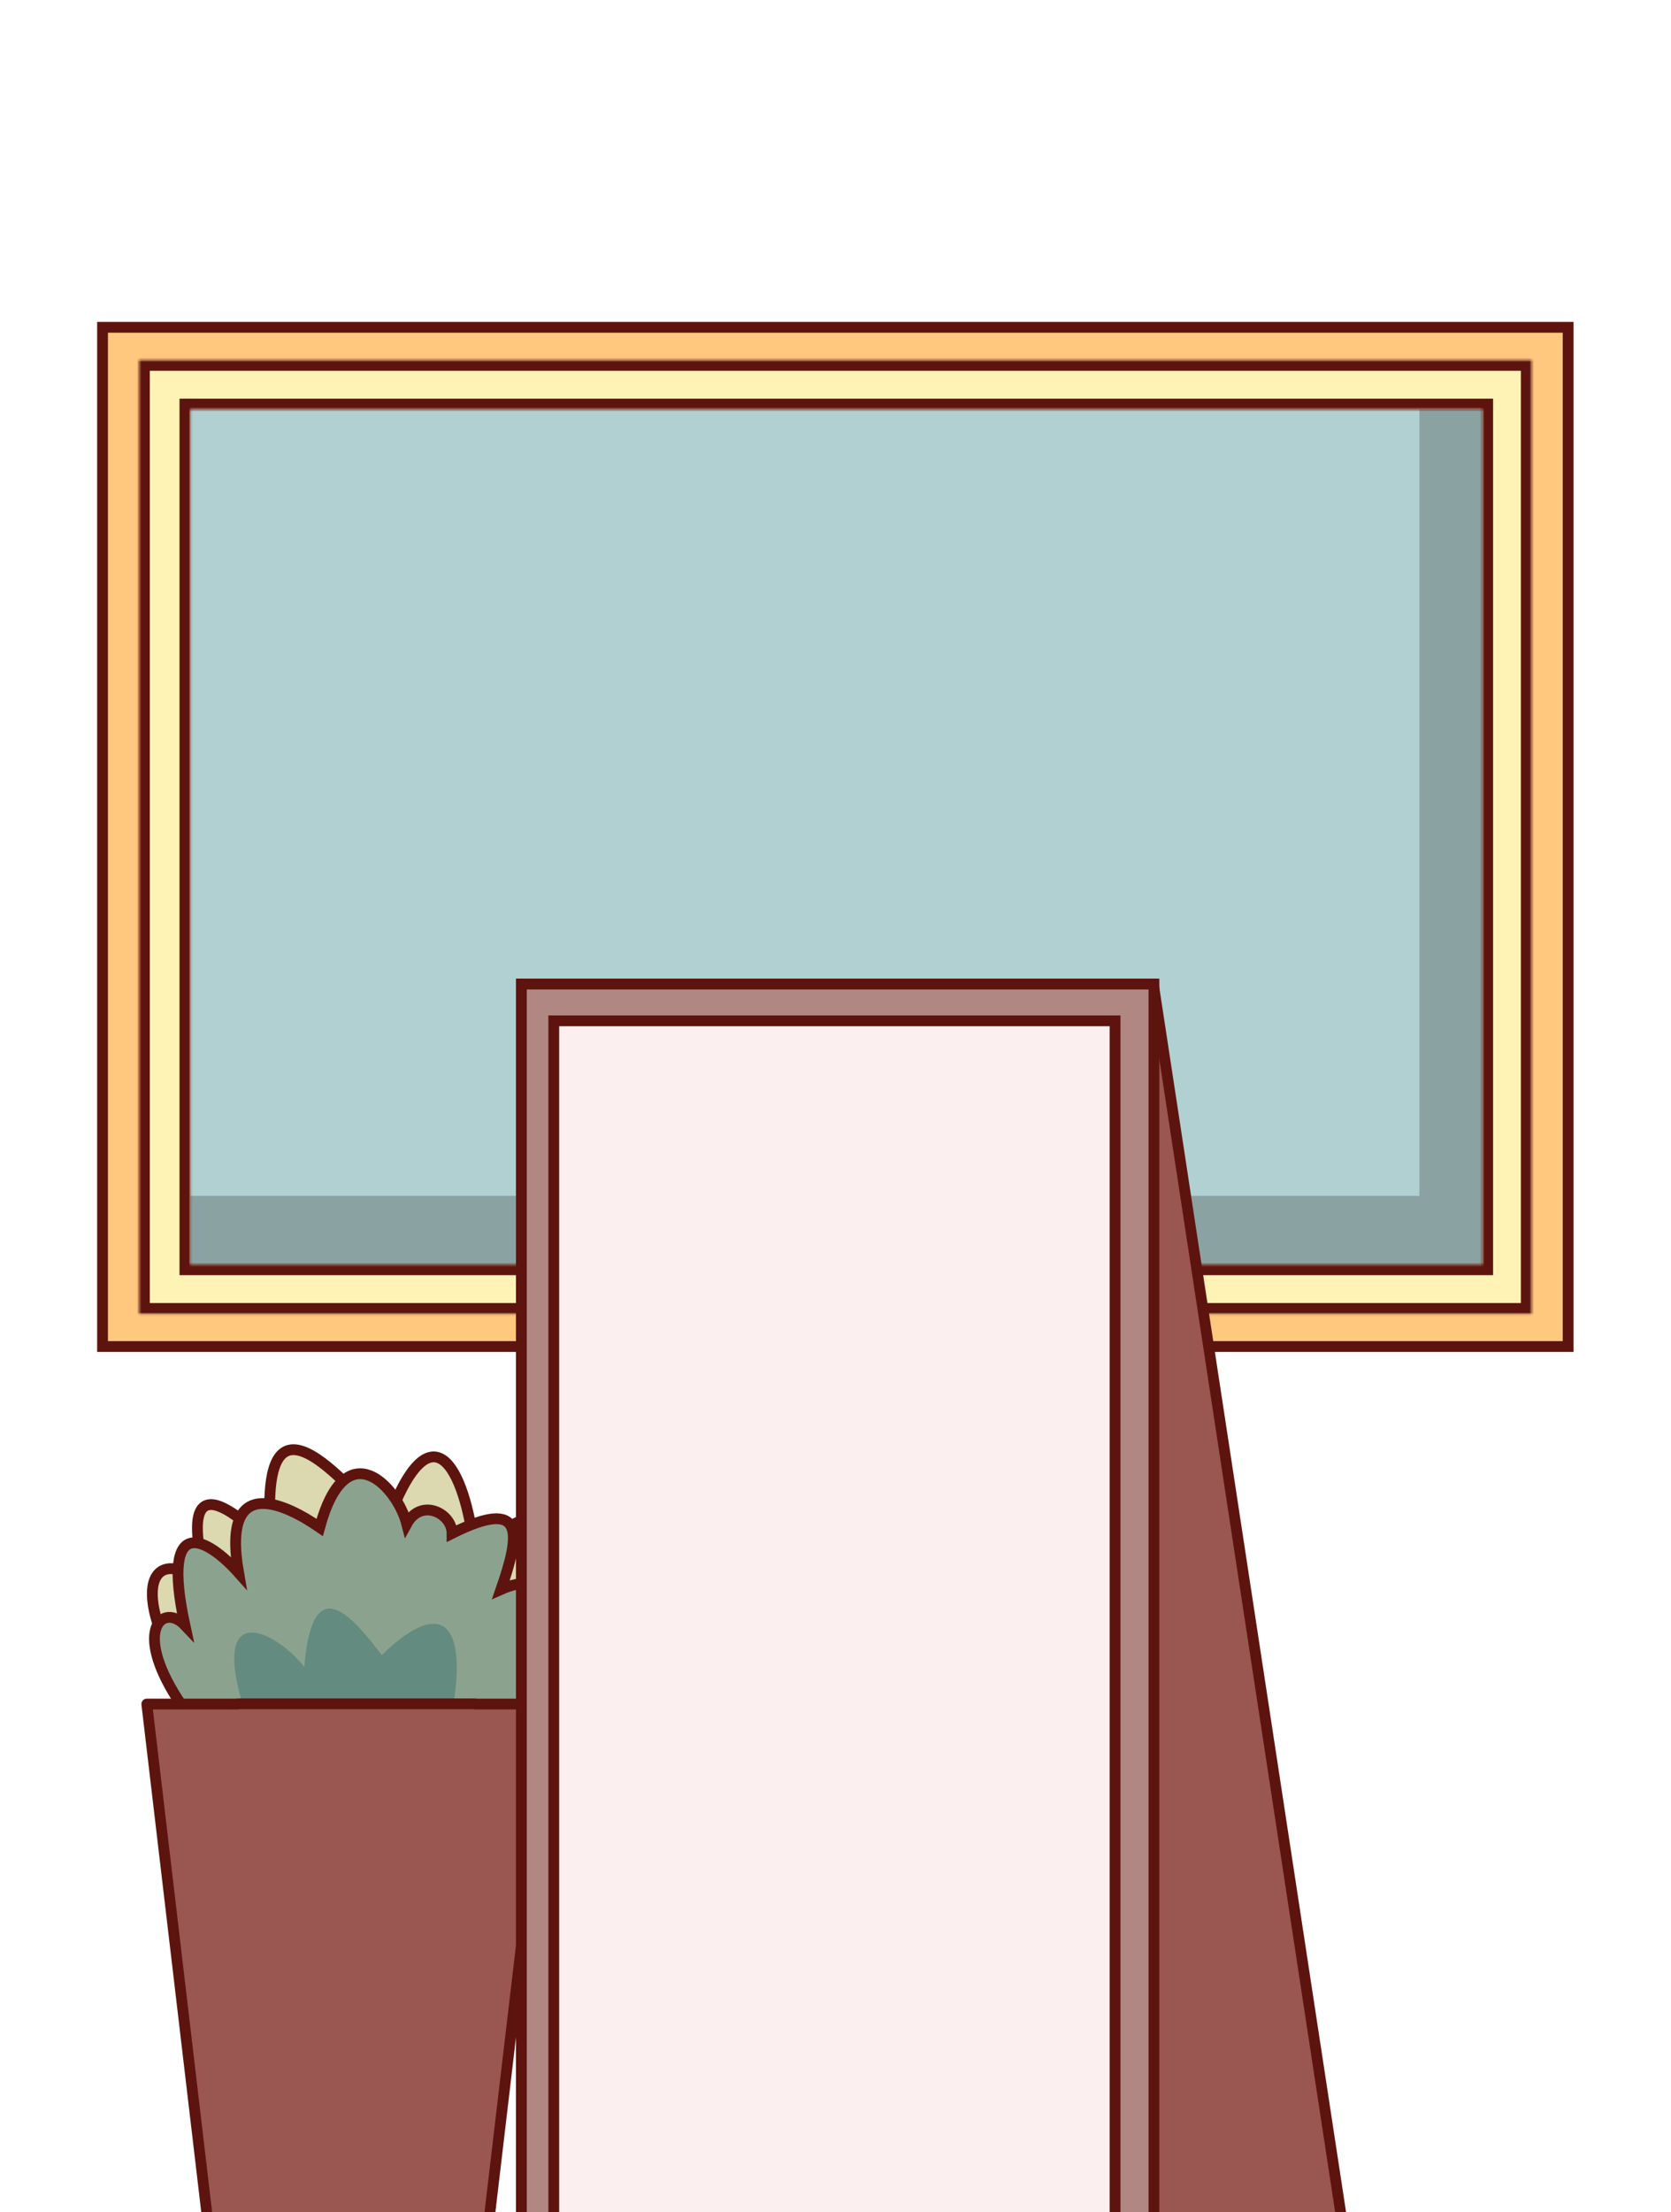 <svg width="774" height="1024" viewBox="0 0 774 1024" fill="none" xmlns="http://www.w3.org/2000/svg">
<g clip-path="url(#clip0_92_3998)">
<rect x="47.5" y="151.5" width="678.853" height="471.758" fill="#FFC87E" stroke="#5D140E" stroke-width="5"/>
<rect x="77.606" y="181.606" width="614.234" height="415.071" fill="#8BA2A3"/>
<rect x="77.606" y="181.606" width="579.865" height="371.889" fill="#B1D0D1"/>
<mask id="path-4-inside-1_92_3998" fill="white">
<path fill-rule="evenodd" clip-rule="evenodd" d="M709.465 166.626H64.388V608.134H709.465V166.626ZM686.584 189.539H88.149V585.222H686.584V189.539Z"/>
</mask>
<path fill-rule="evenodd" clip-rule="evenodd" d="M709.465 166.626H64.388V608.134H709.465V166.626ZM686.584 189.539H88.149V585.222H686.584V189.539Z" fill="#FFF2B5"/>
<path d="M64.388 166.626V161.626H59.388V166.626H64.388ZM709.465 166.626H714.465V161.626H709.465V166.626ZM64.388 608.134H59.388V613.134H64.388V608.134ZM709.465 608.134V613.134H714.465V608.134H709.465ZM88.149 189.539V184.539H83.149V189.539H88.149ZM686.584 189.539H691.584V184.539H686.584V189.539ZM88.149 585.222H83.149V590.222H88.149V585.222ZM686.584 585.222V590.222H691.584V585.222H686.584ZM64.388 171.626H709.465V161.626H64.388V171.626ZM69.388 608.134V166.626H59.388V608.134H69.388ZM709.465 603.134H64.388V613.134H709.465V603.134ZM704.465 166.626V608.134H714.465V166.626H704.465ZM88.149 194.539H686.584V184.539H88.149V194.539ZM93.149 585.222V189.539H83.149V585.222H93.149ZM686.584 580.222H88.149V590.222H686.584V580.222ZM681.584 189.539V585.222H691.584V189.539H681.584Z" fill="#5D140E" mask="url(#path-4-inside-1_92_3998)"/>
<path d="M236.451 748.974C283.292 726.879 254.495 779.171 233.689 803.107C191.709 805.316 108.412 813.381 86.759 779.355C59.692 736.822 69.083 712.518 96.149 734.06C78.473 668.88 115.482 705.888 125.977 716.384C117.691 632.424 159.672 687.109 179.005 705.888C199.442 648.995 215.461 678.822 219.88 718.593C262.413 681.032 265.174 716.384 236.451 748.974Z" fill="#DCD8B0" stroke="#5D140E" stroke-width="5"/>
<path d="M232.033 735.717C270.036 718.925 246.946 783.773 232.033 808.078C202.757 824.649 103.33 819.125 82.34 786.536C61.35 753.947 75.711 741.794 85.654 752.289C74.054 698.709 96.7 712.517 110.51 727.984C102.225 680.479 133.71 697.051 148.071 706.994C160.224 662.252 183.976 688.213 188.395 705.337C195.023 693.185 209.385 700.365 209.385 709.755C243.632 692.632 240.87 710.308 232.033 735.717Z" fill="#8BA38E" stroke="#5D140E" stroke-width="5"/>
<path d="M176.843 766.02C212.195 731.994 217.719 763.259 206.119 806.344C187.157 815.562 141.643 812.103 119.9 810.287C90.072 735.717 126.578 753.316 140.939 771.544C144.806 724.04 164.691 750.554 176.843 766.02Z" fill="#648B7F"/>
<path fill-rule="evenodd" clip-rule="evenodd" d="M220.001 788.636H110.001V788.745H68.001L110.001 1144.81V1146.64H220.001V1082.75L254.682 788.745H220.001V788.636Z" fill="#9A5752"/>
<path d="M110.001 788.636H107.501C107.501 787.255 108.62 786.136 110.001 786.136V788.636ZM220.001 788.636V786.136C221.382 786.136 222.501 787.255 222.501 788.636H220.001ZM110.001 788.745H112.501C112.501 790.126 111.382 791.245 110.001 791.245V788.745ZM68.001 788.745L65.518 789.038C65.434 788.329 65.658 787.618 66.132 787.084C66.607 786.55 67.287 786.245 68.001 786.245V788.745ZM110.001 1144.81L112.484 1144.51C112.495 1144.61 112.501 1144.71 112.501 1144.81H110.001ZM110.001 1146.64V1149.14C108.62 1149.14 107.501 1148.02 107.501 1146.64H110.001ZM220.001 1146.64H222.501C222.501 1148.02 221.382 1149.14 220.001 1149.14V1146.64ZM220.001 1082.75H217.501C217.501 1082.66 217.507 1082.56 217.518 1082.46L220.001 1082.75ZM254.682 788.745V786.245C255.396 786.245 256.076 786.55 256.55 787.084C257.025 787.618 257.248 788.329 257.164 789.038L254.682 788.745ZM220.001 788.745V791.245C218.62 791.245 217.501 790.126 217.501 788.745H220.001ZM110.001 786.136H220.001V791.136H110.001V786.136ZM107.501 788.745V788.636H112.501V788.745H107.501ZM68.001 786.245H110.001V791.245H68.001V786.245ZM107.518 1145.1L65.518 789.038L70.484 788.452L112.484 1144.51L107.518 1145.1ZM107.501 1146.64V1144.81H112.501V1146.64H107.501ZM220.001 1149.14H110.001V1144.14H220.001V1149.14ZM222.501 1082.75V1146.64H217.501V1082.75H222.501ZM257.164 789.038L222.484 1083.05L217.518 1082.46L252.199 788.452L257.164 789.038ZM220.001 786.245H254.682V791.245H220.001V786.245ZM222.501 788.636V788.745H217.501V788.636H222.501Z" fill="#5D140E"/>
<path d="M241.5 455.5H534.213L626.09 1057.5H241.5V455.5Z" fill="#9A5752" stroke="#5D140E" stroke-width="5"/>
<rect x="241.5" y="455.5" width="293" height="602" fill="#B18783" stroke="#5D140E" stroke-width="5"/>
<rect x="256.5" y="472.5" width="260" height="602" fill="#FBEFEF" stroke="#5D140E" stroke-width="5"/>
</g>
<defs>
<clipPath id="clip0_92_3998">
<rect width="774" height="1024" fill="white"/>
</clipPath>
</defs>
</svg>
